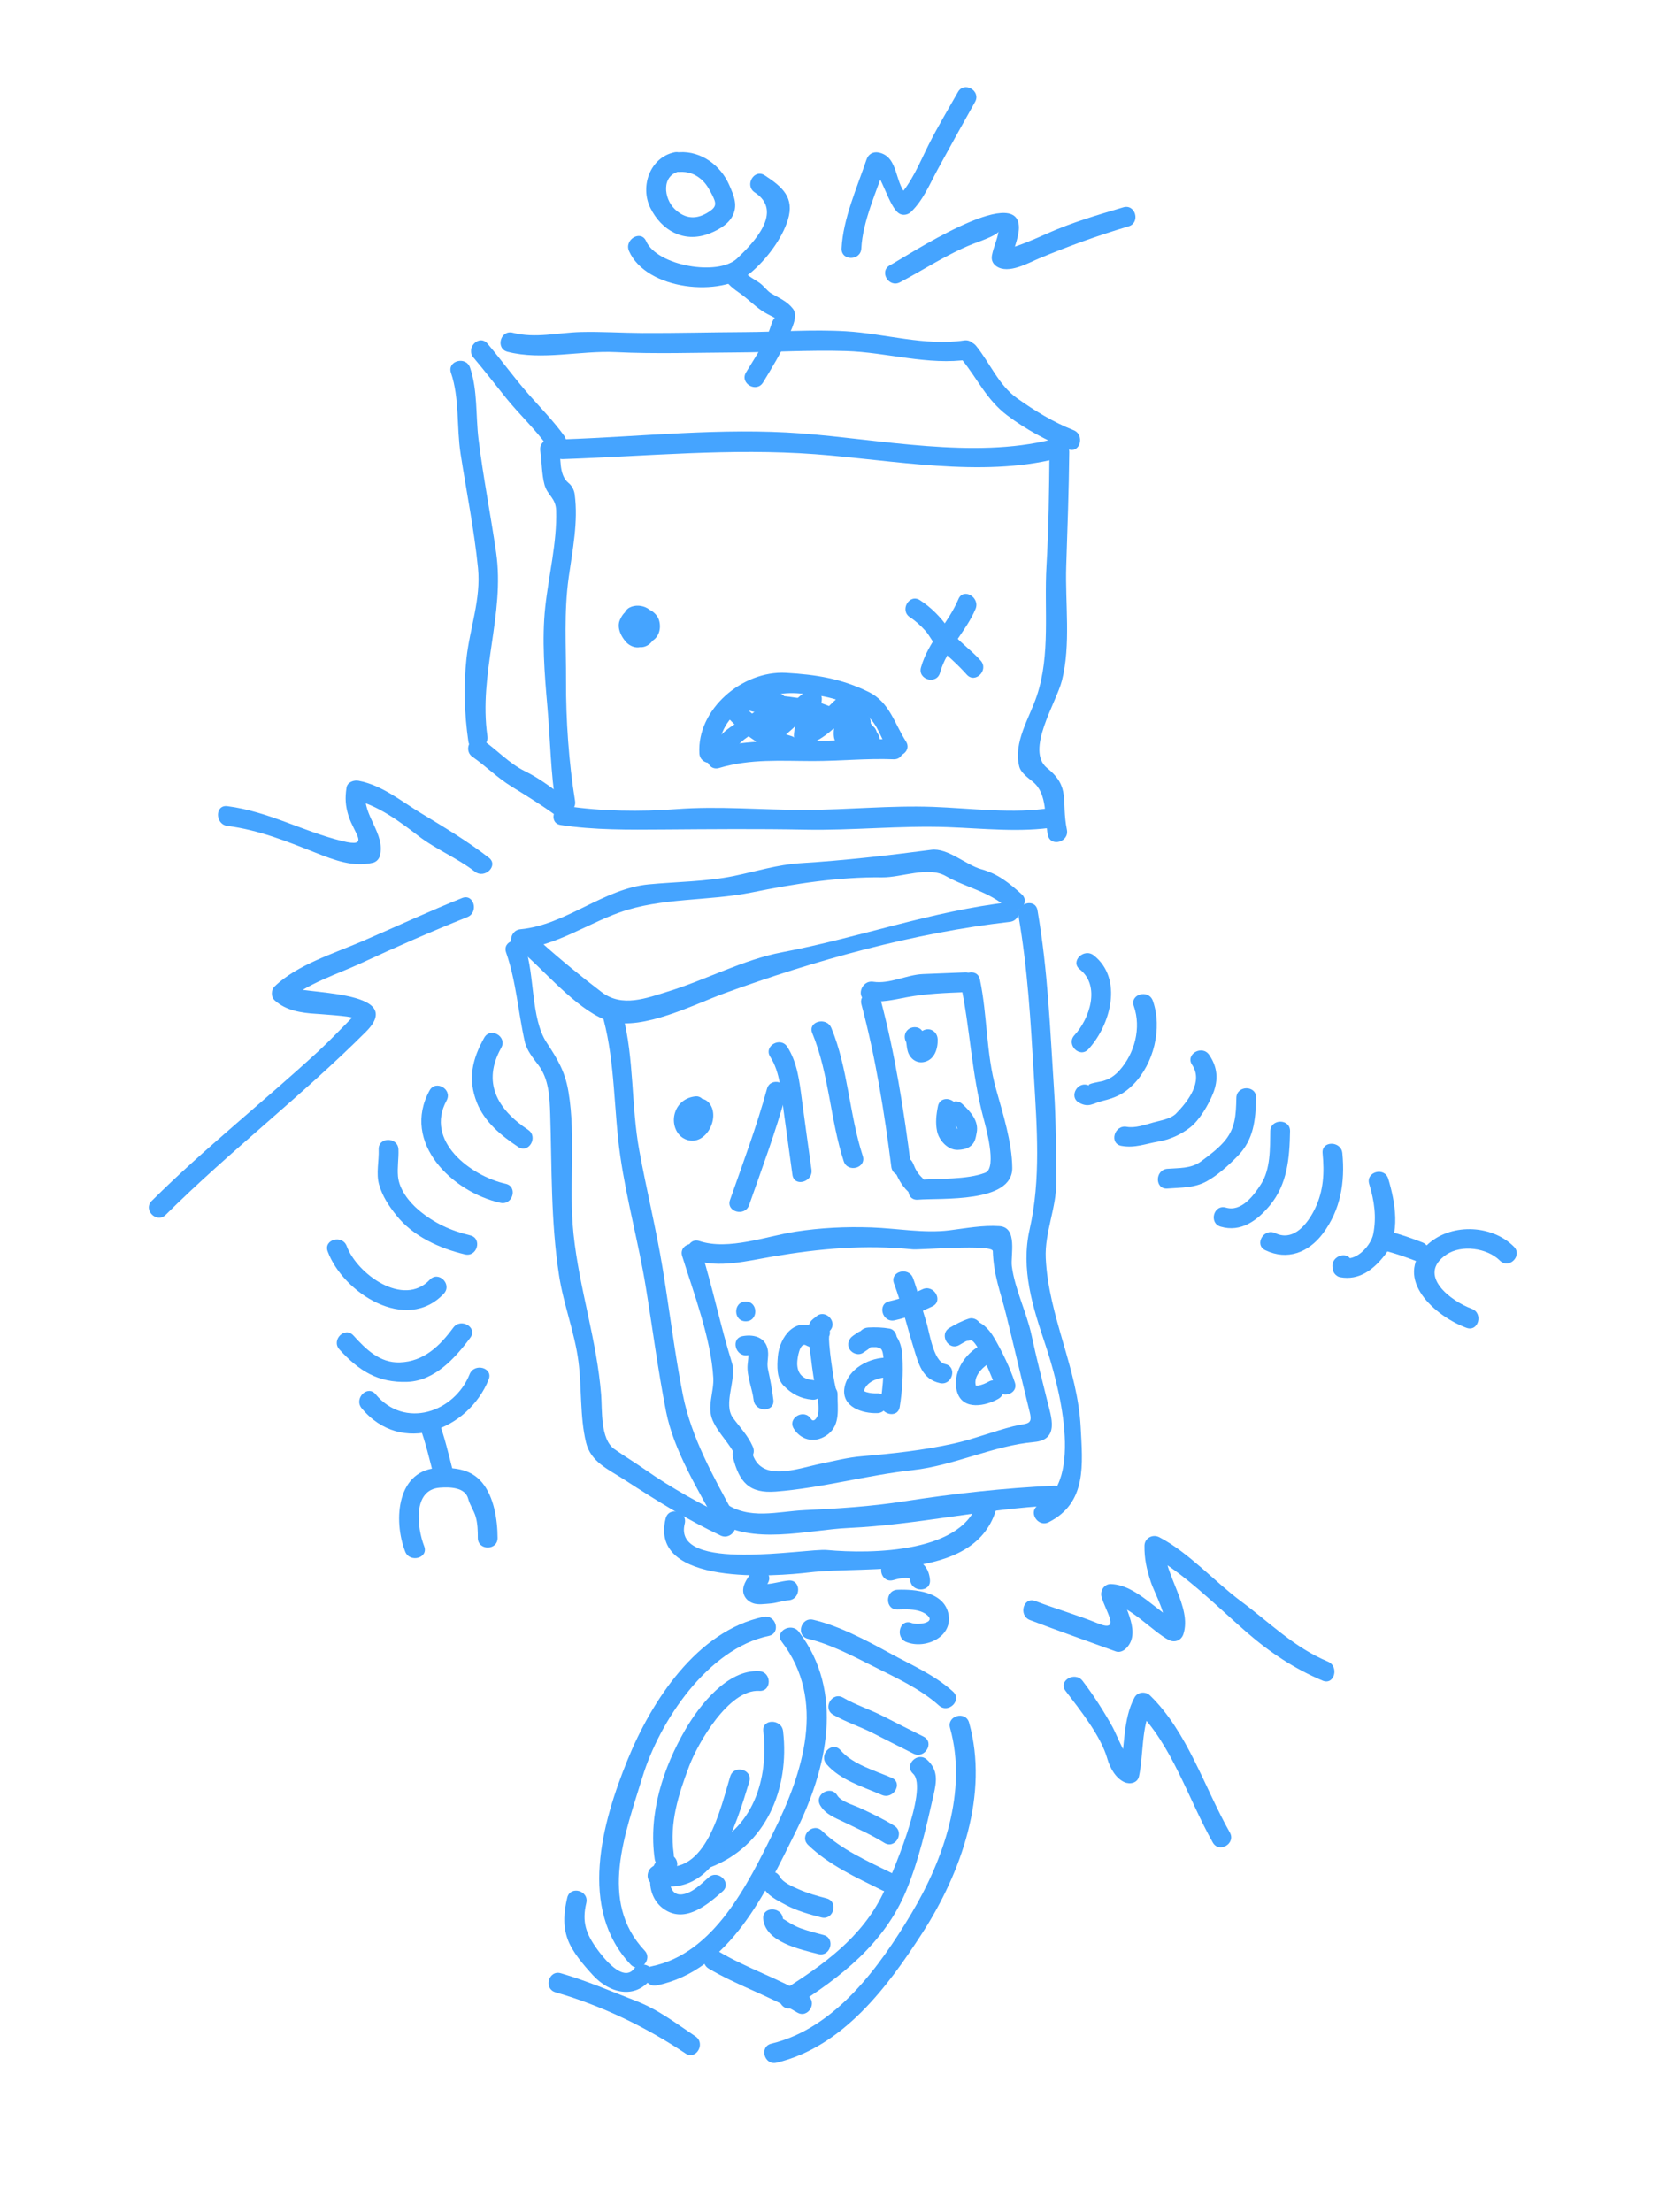 <?xml version="1.0" encoding="utf-8"?>
<!-- Generator: Adobe Illustrator 16.0.3, SVG Export Plug-In . SVG Version: 6.00 Build 0)  -->
<!DOCTYPE svg PUBLIC "-//W3C//DTD SVG 1.1//EN" "http://www.w3.org/Graphics/SVG/1.1/DTD/svg11.dtd">
<svg version="1.1" xmlns="http://www.w3.org/2000/svg" xmlns:xlink="http://www.w3.org/1999/xlink" x="0px" y="0px" width="216px"
	 height="288px" viewBox="0 0 216 288" enable-background="new 0 0 216 288" xml:space="preserve">
<g id="Layer_1" display="none">
	<rect x="-764.979" y="-298" display="inline" fill="#203245" width="1744.957" height="882"/>
</g>
<g id="Layer_2" display="none">
</g>
<g id="Layer_3">
	<g>
		<g>
			<g>
				<path fill="#45A4FF" d="M66.081,45.798c4.507,1.157,9.453-0.184,14.101,0.043c5.194,0.253,10.372,0.067,15.564,0.042
					c4.797-0.023,9.583-0.325,14.396-0.183c5.354,0.158,10.688,1.913,16.052,1.101c1.637-0.248,0.939-2.726-0.684-2.48
					c-5.037,0.762-10.326-0.897-15.368-1.193c-4.391-0.258-8.812,0.086-13.193,0.107c-4.448,0.021-8.883,0.138-13.334,0.118
					c-2.667-0.013-5.318-0.194-7.987-0.128c-2.991,0.074-5.897,0.854-8.864,0.093C65.157,42.904,64.475,45.386,66.081,45.798
					L66.081,45.798z"/>
			</g>
		</g>
		<g>
			<g>
				<path fill="#45A4FF" d="M125.261,46.839c2.055,2.539,3.2,5.217,5.872,7.232c2.402,1.812,5.155,3.306,7.952,4.408
					c1.545,0.609,2.208-1.879,0.684-2.48c-2.605-1.027-5.061-2.53-7.338-4.149c-2.414-1.717-3.527-4.576-5.352-6.83
					C126.036,43.729,124.228,45.562,125.261,46.839L125.261,46.839z"/>
			</g>
		</g>
		<g>
			<g>
				<path fill="#45A4FF" d="M61.649,46.554c1.46,1.723,2.833,3.513,4.251,5.271c1.713,2.124,3.733,3.993,5.333,6.207
					c0.962,1.331,3.195,0.049,2.222-1.299c-1.397-1.933-3.059-3.621-4.631-5.407c-1.871-2.124-3.525-4.432-5.354-6.592
					C62.394,43.467,60.583,45.297,61.649,46.554L61.649,46.554z"/>
			</g>
		</g>
		<g>
			<g>
				<path fill="#45A4FF" d="M73.293,59.771c10.949-0.373,21.877-1.459,32.879-0.637c10.087,0.754,21.543,3.057,31.44,0.56
					c1.608-0.405,0.926-2.887-0.684-2.48c-10.169,2.565-22.298-0.019-32.623-0.791C93.973,55.65,83.6,56.848,73.293,57.199
					C71.639,57.255,71.634,59.828,73.293,59.771L73.293,59.771z"/>
			</g>
		</g>
		<g>
			<g>
				<path fill="#45A4FF" d="M58.719,48.544c1.123,3.274,0.721,7.117,1.247,10.52c0.763,4.939,1.778,9.925,2.271,14.894
					c0.402,4.053-1.072,7.801-1.503,11.759c-0.395,3.629-0.274,7.199,0.245,10.807c0.235,1.637,2.714,0.938,2.48-0.684
					c-1.178-8.18,2.303-15.844,1.138-23.9c-0.714-4.94-1.688-9.82-2.296-14.779c-0.374-3.048-0.098-6.375-1.102-9.3
					C60.665,46.301,58.179,46.971,58.719,48.544L58.719,48.544z"/>
			</g>
		</g>
		<g>
			<g>
				<path fill="#45A4FF" d="M70.343,58.699c0.208,1.394,0.18,3.057,0.556,4.424c0.375,1.362,1.464,1.695,1.511,3.339
					c0.121,4.193-0.977,8.44-1.424,12.603c-0.448,4.166-0.087,8.743,0.281,12.902c0.383,4.315,0.424,8.695,1.122,12.977
					c0.266,1.634,2.745,0.938,2.48-0.684c-0.811-4.977-1.193-10.529-1.172-15.572c0.019-4.635-0.296-8.927,0.351-13.557
					c0.496-3.547,1.253-7.206,0.774-10.789c-0.074-0.556-0.364-1.111-0.808-1.473c-1.307-1.065-0.963-3.341-1.189-4.854
					C72.578,56.379,70.1,57.077,70.343,58.699L70.343,58.699z"/>
			</g>
		</g>
		<g>
			<g>
				<path fill="#45A4FF" d="M61.525,98.537c1.749,1.213,3.253,2.738,5.071,3.856c2.097,1.29,4.115,2.533,6.104,4.01
					c1.334,0.99,2.615-1.245,1.299-2.222c-1.812-1.345-3.593-2.777-5.632-3.77c-2.066-1.005-3.666-2.794-5.543-4.097
					C61.457,95.367,60.173,97.599,61.525,98.537L61.525,98.537z"/>
			</g>
		</g>
		<g>
			<g>
				<path fill="#45A4FF" d="M72.994,107.402c4.291,0.674,8.975,0.623,13.315,0.592c6.196-0.044,12.338-0.101,18.544,0.018
					c6.182,0.118,12.344-0.551,18.532-0.329c4.551,0.164,9.6,0.733,14.08-0.022c1.633-0.275,0.938-2.754-0.684-2.48
					c-4.756,0.802-10.467,0.036-15.309-0.138c-5.533-0.2-11.085,0.384-16.62,0.397c-5.639,0.013-11.216-0.529-16.856-0.099
					c-4.522,0.345-9.819,0.288-14.32-0.419C72.056,104.667,71.359,107.145,72.994,107.402L72.994,107.402z"/>
			</g>
		</g>
		<g>
			<g>
				<path fill="#45A4FF" d="M136.644,58.847c-0.047,4.944-0.105,9.924-0.393,14.862c-0.326,5.607,0.541,11.474-1.256,16.877
					c-0.96,2.885-3.1,6.079-2.289,9.207c0.219,0.841,1.199,1.508,1.809,2.016c1.896,1.577,1.445,4.583,1.914,6.891
					c0.33,1.625,2.809,0.936,2.48-0.684c-0.775-3.825,0.533-5.517-2.575-8.026c-2.858-2.309,1.178-8.459,1.923-11.373
					c1.193-4.657,0.412-10.136,0.566-14.908c0.16-4.955,0.346-9.908,0.393-14.862C139.232,57.188,136.659,57.189,136.644,58.847
					L136.644,58.847z"/>
			</g>
		</g>
		<g>
			<g>
				<path fill="#45A4FF" d="M82.895,80.639c0.032,0.013,0.064,0.025,0.096,0.038c0.154,0.154,0.308,0.308,0.461,0.461
					c0.028,0.106,0.055,0.212,0.083,0.318c0-0.096,0.005-0.191,0.013-0.286c-0.212,0.37-0.425,0.74-0.637,1.111
					c0.199-0.134,0.077-0.115-0.368,0.058c-0.233,0.001-0.435-0.069-0.603-0.212c-0.11-0.151-0.127-0.166-0.049-0.043
					c0.163,0.274-0.082-0.253,0.027,0.064c0.021,0.067,0.04,0.135,0.056,0.203c0.085,0.334-0.014-0.268,0.015,0.057
					c0.004,0.06,0.005,0.12,0.003,0.181c0.009-0.062,0.019-0.124,0.028-0.185c-0.062,0.223,0.015,0.104,0.23-0.357
					c0.189-0.11,0.378-0.22,0.568-0.331c0.205-0.062,0.45,0.002,0.609,0.135c-0.053-0.049-0.103-0.1-0.15-0.155
					c0.085,0.112,0.084,0.106,0-0.017c-0.036-0.055-0.219-0.475-0.116-0.201c-0.022-0.063-0.041-0.128-0.057-0.194
					c0.006,0.056,0.013,0.111,0.019,0.166c0.004-0.324-0.093-0.123-0.293,0.605c0.159-0.161,0.27-0.35,0.331-0.568
					c-0.015,0.067-0.048,0.125-0.099,0.173c-0.149,0.146-0.323,0.222-0.522,0.229c-0.064,0.002-0.451-0.158-0.243-0.035
					c-0.135-0.111-0.151-0.118-0.048-0.021c-0.101-0.141-0.113-0.153-0.039-0.036c-0.063-0.172-0.076-0.193-0.037-0.061
					c-0.059-0.227-0.022-0.537,0.154-0.714c0.189-0.11,0.378-0.22,0.568-0.331c0.528-0.103,0.902,0.23,1.124,0.999
					c-0.043,0.221-0.048,0.26-0.015,0.116c0.042-0.169-0.115,0.184,0.076-0.105c-0.104,0.13-0.107,0.144-0.013,0.04
					c-0.144,0.099-0.158,0.111-0.043,0.038c-0.106,0.061-0.221,0.093-0.343,0.097c0.385-0.053,0.456-0.062,0.212-0.027
					c-0.213,0.014-0.406-0.118-0.521-0.285c0.065,0.124,0.06,0.106-0.018-0.052c0.033,0.143,0.035,0.123,0.006-0.059
					c0.005,0.064,0.005,0.127,0.001,0.191c0.03-0.186,0.029-0.209-0.004-0.069c0.028-0.107,0.083-0.198,0.167-0.271
					c0.054-0.067,0.415-0.191,0.107-0.107c0.138-0.014,0.135-0.018-0.011-0.014c0.098-0.007,0.186,0.019,0.265,0.076
					c-0.122-0.073-0.108-0.057,0.042,0.049c-0.095-0.102-0.08-0.08,0.047,0.068c0.068,0.192,0.083,0.225,0.043,0.097
					c0.039,0.138,0.038,0.276-0.002,0.415c-0.104,0.323-0.318,0.532-0.642,0.628c-0.214,0.015-0.243,0.021-0.088,0.021
					c0.406-0.047,0.456-0.058,0.149-0.032c-0.231-0.002-0.424-0.08-0.578-0.233c-0.108-0.159-0.124-0.179-0.046-0.06
					c0.063,0.124,0.056,0.106-0.021-0.053c0.033,0.143,0.035,0.123,0.005-0.059c-0.002,0.147,0.007,0.128,0.029-0.057
					c-0.039,0.137-0.027,0.122,0.035-0.047c0.055-0.11,0.183-0.212,0.3-0.25c0.228,0,0.456,0,0.684,0
					c-0.297-0.042-0.038,0.002,0.101,0.116c-0.047-0.042-0.092-0.088-0.133-0.138c0.099,0.128,0.107,0.13,0.025,0.008
					c-0.036-0.062-0.07-0.126-0.1-0.192c0.056,0.137,0.058,0.136,0.006-0.005c-0.029-0.082-0.133-0.622-0.095-0.311
					c-0.016-0.135-0.014-0.271-0.007-0.407c-0.018,0.352,0.151-0.178-0.043,0.176c-0.149,0.235-0.356,0.377-0.622,0.426
					c-0.102-0.035-0.076-0.031,0.079,0.013c-0.066-0.017,0.124,0.141,0.056,0.041c-0.037-0.129-0.035-0.123,0.006,0.018
					c-0.051-0.158-0.031-0.314,0.06-0.47c-0.056,0.116-0.18,0.217-0.037,0.125c0.195-0.125,0.412-0.096,0.61-0.002
					c-0.117-0.074-0.101-0.059,0.048,0.043c0.228,0.206-0.022-0.094,0.095,0.198c-0.037-0.14-0.037-0.11,0,0.09
					c-0.002,0.117-0.033,0.225-0.093,0.324c-0.046,0.079-0.106,0.144-0.181,0.195c0.143-0.083,0.264-0.19,0.363-0.32
					c-0.315,0.248-0.7,0.217-1.156-0.093c-0.181-0.373-0.237-0.45-0.17-0.231c-0.032-0.082-0.035-0.164-0.008-0.246
					c0.011-0.063,0.239-0.267,0.02-0.052c-1.183,1.166,0.637,2.984,1.819,1.819c1.095-1.079,0.916-3.529-0.958-3.602
					c-0.748-0.029-1.332,0.491-1.7,0.897c-0.475,0.525-0.655,1.315-0.385,1.983c0.593,1.47,2.203,1.904,3.429,0.889
					c1.355-1.124,0.774-3.062-0.574-3.851c-0.687-0.402-1.619-0.46-2.327-0.094c-0.643,0.333-0.837,1.072-0.906,1.726
					c-0.117,1.116,0.457,2.493,1.389,3.123c1.381,0.933,2.952-0.339,2.912-1.84c-0.017-0.617-0.27-1.202-0.691-1.648
					c-0.212-0.224-0.531-0.393-0.828-0.469c-0.144-0.037-0.331-0.061-0.487-0.042c-0.399,0.054-0.456,0.062-0.17,0.021
					c-0.143,0.014-0.285,0.032-0.427,0.055c-1.161,0.287-1.577,1.585-1.049,2.588c0.541,1.028,1.811,1.371,2.862,0.988
					c1.146-0.418,1.547-1.646,1.257-2.765c-0.143-0.549-0.499-0.953-0.946-1.277c-0.243-0.176-0.608-0.247-0.9-0.268
					c-0.184-0.013-0.358,0.011-0.542,0.046c0.413-0.079-0.115,0.009-0.263,0.036c-0.943,0.174-1.72,1.343-1.738,2.255
					c-0.033,1.647,2.061,2.156,2.966,0.896c0.73-1.017,0.06-2.253-0.818-2.881c-0.452-0.324-1.037-0.353-1.56-0.251
					c-0.712,0.137-1.119,0.809-1.355,1.422c0.11-0.189,0.22-0.378,0.331-0.568c-0.905,1.04-0.287,2.467,0.522,3.361
					c0.447,0.494,1.227,0.825,1.89,0.625c0.784-0.237,1.085-0.874,1.143-1.632c0.083-1.105-0.539-2.4-1.614-2.769
					c-0.911-0.312-1.914,0.439-1.975,1.35c-0.06,0.88,0.306,1.732,1.235,1.95C83.825,83.498,84.51,81.018,82.895,80.639
					L82.895,80.639z"/>
			</g>
		</g>
		<g>
			<g>
				<path fill="#45A4FF" d="M93.634,98.09c-0.32-5.349,5.462-8.097,10.06-7.84c3.244,0.182,6.433,0.756,9.069,2.803
					c1.557,1.208,1.951,3.192,2.965,4.766c0.896,1.388,3.124,0.1,2.223-1.299c-1.488-2.307-2.121-5.092-4.844-6.432
					c-3.539-1.739-6.867-2.269-10.783-2.488c-5.682-0.318-11.604,4.773-11.262,10.489C91.161,99.738,93.733,99.748,93.634,98.09
					L93.634,98.09z"/>
			</g>
		</g>
		<g>
			<g>
				<path fill="#45A4FF" d="M93.638,99.979c4.081-1.22,8.038-0.907,12.223-0.905c3.518,0.001,6.932-0.362,10.478-0.227
					c1.66,0.063,1.653-2.509,0-2.572c-4.059-0.155-7.98,0.228-12.022,0.226c-3.929-0.002-7.561-0.139-11.362,0.998
					C91.369,97.973,92.044,100.456,93.638,99.979L93.638,99.979z"/>
			</g>
		</g>
		<g>
			<g>
				<path fill="#45A4FF" d="M68.624,124.476c2.796,2.506,7.091,7.476,10.844,8.508c4.297,1.182,10.897-2.228,14.854-3.672
					c11.726-4.28,24.706-7.88,37.151-9.299c1.629-0.186,1.647-2.76,0-2.572c-10.153,1.158-19.633,4.631-29.624,6.525
					c-5.068,0.961-9.95,3.6-14.89,5.119c-2.756,0.848-5.956,2.112-8.618,0.081c-2.714-2.071-5.356-4.229-7.898-6.508
					C69.212,121.553,67.386,123.366,68.624,124.476L68.624,124.476z"/>
			</g>
		</g>
		<g>
			<g>
				<path fill="#45A4FF" d="M67.765,123.548c4.598-0.437,8.571-3.208,12.858-4.747c5.515-1.979,11.577-1.458,17.302-2.624
					c5.492-1.119,11.288-2.031,16.934-1.958c2.532,0.033,5.977-1.476,8.275-0.171c2.74,1.556,5.62,1.986,8.062,4.189
					c1.229,1.107,3.055-0.706,1.82-1.819c-1.633-1.472-3.102-2.663-5.234-3.25c-2.006-0.551-4.395-2.816-6.53-2.536
					c-5.671,0.742-11.291,1.389-17.057,1.745c-2.976,0.184-5.802,1.085-8.708,1.677c-3.566,0.727-7.399,0.734-11.026,1.08
					c-5.925,0.564-10.78,5.28-16.695,5.842C66.128,121.131,66.113,123.706,67.765,123.548L67.765,123.548z"/>
			</g>
		</g>
		<g>
			<g>
				<path fill="#45A4FF" d="M65.894,124.002c1.315,3.766,1.565,7.744,2.432,11.617c0.256,1.142,1.107,2.158,1.789,3.069
					c1.352,1.806,1.45,4.16,1.52,6.327c0.228,7.129,0.058,13.901,1.151,21.017c0.585,3.811,2.028,7.396,2.526,11.217
					c0.45,3.446,0.17,7.152,0.987,10.535c0.621,2.573,2.917,3.5,5.044,4.884c4.05,2.636,8.096,5.156,12.47,7.233
					c1.49,0.708,2.796-1.51,1.299-2.222c-3.862-1.834-7.64-3.924-11.149-6.373c-1.303-0.909-2.662-1.734-3.965-2.645
					c-1.859-1.298-1.575-5.104-1.728-7.062c-0.558-7.144-2.847-13.81-3.596-20.929c-0.642-6.095,0.344-12.547-0.659-18.529
					c-0.445-2.657-1.406-4.222-2.86-6.441c-2.051-3.128-1.522-8.782-2.78-12.383C67.831,121.763,65.345,122.432,65.894,124.002
					L65.894,124.002z"/>
			</g>
		</g>
		<g>
			<g>
				<path fill="#45A4FF" d="M78.596,132.771c1.491,5.681,1.318,11.872,2.158,17.697c0.821,5.7,2.381,11.321,3.315,17.012
					c0.892,5.433,1.589,10.879,2.654,16.29c0.999,5.071,4.156,10.172,6.588,14.643c0.793,1.457,3.015,0.159,2.222-1.299
					c-2.676-4.917-5.541-10.022-6.631-15.56c-1.069-5.431-1.722-10.916-2.618-16.374c-0.847-5.161-2.107-10.253-3.05-15.395
					c-1.073-5.852-0.645-11.936-2.158-17.697C80.656,130.483,78.174,131.165,78.596,132.771L78.596,132.771z"/>
			</g>
		</g>
		<g>
			<g>
				<path fill="#45A4FF" d="M93.046,197.873c4.754,3.394,12.061,1.294,17.455,1.045c8.936-0.412,17.732-2.508,26.71-2.926
					c1.651-0.077,1.659-2.649,0-2.572c-6.541,0.304-13.019,1.027-19.486,2.031c-4.336,0.674-8.577,0.945-12.95,1.147
					c-3.585,0.166-7.239,1.332-10.429-0.946C92.992,194.685,91.709,196.917,93.046,197.873L93.046,197.873z"/>
			</g>
		</g>
		<g>
			<g>
				<path fill="#45A4FF" d="M132.6,119.19c1.222,7.071,1.591,13.789,2.013,20.925c0.389,6.598,0.921,13.428-0.551,19.908
					c-1.188,5.225,0.405,10.15,2.058,15.078c1.597,4.764,5.228,17.755-0.87,20.841c-1.48,0.75-0.178,2.969,1.299,2.222
					c5.009-2.535,4.396-7.589,4.156-12.341c-0.387-7.658-4.197-14.451-4.549-22.04c-0.153-3.333,1.41-6.576,1.373-9.948
					c-0.043-3.989-0.028-7.936-0.291-11.919c-0.524-7.988-0.792-15.506-2.157-23.409C134.798,116.874,132.319,117.568,132.6,119.19
					L132.6,119.19z"/>
			</g>
		</g>
		<g>
			<g>
				<path fill="#45A4FF" d="M86.67,197.677c-2.237,8.881,14.448,7.54,18.705,7.03c7.689-0.92,22.303,1.292,24.521-8.98
					c0.35-1.617-2.13-2.305-2.48-0.684c-1.551,7.178-14.013,7.275-19.741,6.746c-2.691-0.249-20.148,3.021-18.524-3.429
					C89.556,196.751,87.075,196.069,86.67,197.677L86.67,197.677z"/>
			</g>
		</g>
		<g>
			<g>
				<path fill="#45A4FF" d="M97.735,204.834c-0.403,0.646-0.938,1.318-0.975,2.11c-0.04,0.845,0.512,1.502,1.284,1.778
					c0.658,0.236,1.501,0.092,2.19,0.044c0.832-0.057,1.625-0.366,2.448-0.431c1.642-0.13,1.655-2.704,0-2.572
					c-0.979,0.078-1.913,0.419-2.894,0.457c-0.21,0.008-0.419,0.016-0.629,0.024c-0.071,0.002-0.143,0.005-0.214,0.008
					c-0.517-0.036-0.391,0.261,0.377,0.89c0.082-0.328,0.455-0.723,0.634-1.01C100.838,204.721,98.612,203.431,97.735,204.834
					L97.735,204.834z"/>
			</g>
		</g>
		<g>
			<g>
				<path fill="#45A4FF" d="M116.311,205.707c0.577-0.165,1.099-0.282,1.662-0.288c-0.025,0,0.448,0.05,0.265,0.016
					c0.01,0.002,0.387,0.155,0.22,0.067c-0.153-0.08,0.099,0.15,0.02,0.024c-0.058-0.091,0.024,0.103,0.03,0.162
					c0.127,1.643,2.701,1.655,2.572,0c-0.105-1.346-0.804-2.394-2.158-2.734c-1.071-0.269-2.255-0.026-3.294,0.271
					C114.034,203.682,114.712,206.165,116.311,205.707L116.311,205.707z"/>
			</g>
		</g>
		<g>
			<g>
				<path fill="#45A4FF" d="M90.59,142.733c-1.369,0.112-2.438,0.991-2.767,2.34c-0.317,1.303,0.242,2.834,1.569,3.301
					c2.472,0.869,4.403-2.816,3.008-4.688c-0.418-0.561-1.104-0.846-1.76-0.461c-0.554,0.325-0.881,1.197-0.461,1.76
					c0.026,0.035,0.205,0.353,0.097,0.09c0.026,0.062,0.067,0.389,0.041,0.091c0.005,0.058-0.037,0.399,0.013,0.103
					c-0.01,0.062-0.166,0.479-0.052,0.229c-0.047,0.103-0.108,0.198-0.169,0.293c0.146-0.228-0.042,0.038-0.079,0.076
					c-0.233,0.241,0.207-0.122-0.063,0.051c-0.129,0.067-0.114,0.064,0.046-0.01c-0.143,0.035-0.118,0.036,0.075,0.003
					c-0.232,0.02,0.143,0.039,0.211,0.072c-0.207-0.099,0.026,0.014,0.072,0.083c-0.188-0.282,0.037,0.181-0.056-0.142
					c-0.032-0.152-0.033-0.159-0.005-0.02c-0.003-0.082-0.001-0.164,0.005-0.245c-0.014,0.267,0.043-0.099,0.056-0.139
					c-0.085,0.274,0.21-0.28,0.032-0.064c0.027-0.033,0.306-0.24,0.11-0.11c0.078-0.052,0.161-0.047,0.078-0.041
					c0.699-0.057,1.286-0.542,1.286-1.286C91.876,143.361,91.29,142.675,90.59,142.733L90.59,142.733z"/>
			</g>
		</g>
		<g>
			<g>
				<path fill="#45A4FF" d="M99.858,141.756c-1.322,4.845-3.143,9.704-4.807,14.453c-0.55,1.57,1.936,2.239,2.48,0.684
					c1.666-4.755,3.482-9.597,4.807-14.453C102.776,140.836,100.294,140.157,99.858,141.756L99.858,141.756z"/>
			</g>
		</g>
		<g>
			<g>
				<path fill="#45A4FF" d="M100.285,137.584c1.289,2.002,1.427,4.695,1.736,6.995c0.376,2.791,0.764,5.58,1.153,8.369
					c0.229,1.637,2.707,0.938,2.48-0.684c-0.425-3.041-0.848-6.082-1.253-9.125c-0.312-2.347-0.593-4.829-1.895-6.854
					C101.612,134.896,99.384,136.185,100.285,137.584L100.285,137.584z"/>
			</g>
		</g>
		<g>
			<g>
				<path fill="#45A4FF" d="M105.759,134.509c2.171,5.221,2.331,11.25,4.089,16.659c0.511,1.571,2.995,0.898,2.481-0.684
					c-1.759-5.409-1.918-11.438-4.09-16.659C107.612,132.316,105.122,132.978,105.759,134.509L105.759,134.509z"/>
			</g>
		</g>
		<g>
			<g>
				<path fill="#45A4FF" d="M112.159,130.764c1.828,6.833,2.998,14.117,3.887,21.129c0.205,1.623,2.78,1.643,2.572,0
					c-0.918-7.251-2.088-14.749-3.979-21.813C114.211,128.479,111.729,129.159,112.159,130.764L112.159,130.764z"/>
			</g>
		</g>
		<g>
			<g>
				<path fill="#45A4FF" d="M113.003,130.291c1.769,0.262,3.322-0.139,5.06-0.464c2.532-0.474,5.026-0.56,7.593-0.662
					c1.653-0.065,1.66-2.638,0-2.572c-1.828,0.072-3.656,0.144-5.483,0.216c-2.146,0.084-4.298,1.326-6.485,1.001
					C112.064,127.57,111.366,130.048,113.003,130.291L113.003,130.291z"/>
			</g>
		</g>
		<g>
			<g>
				<path fill="#45A4FF" d="M125.101,128.195c1.219,5.812,1.385,11.512,2.93,17.312c0.25,0.941,1.842,6.535,0.26,7.158
					c-2.399,0.945-6.195,0.736-8.78,0.946c-1.642,0.133-1.655,2.707,0,2.572c3.009-0.243,12.331,0.478,12.286-4.147
					c-0.033-3.34-1.23-7.088-2.12-10.275c-1.31-4.694-1.102-9.516-2.095-14.249C127.239,125.888,124.761,126.577,125.101,128.195
					L125.101,128.195z"/>
			</g>
		</g>
		<g>
			<g>
				<path fill="#45A4FF" d="M116.435,152.221c0.422,1.1,0.933,2.092,1.797,2.913c1.201,1.142,3.023-0.674,1.818-1.819
					c-0.54-0.513-0.859-1.06-1.135-1.777c-0.25-0.654-0.855-1.098-1.582-0.898C116.707,150.812,116.184,151.566,116.435,152.221
					L116.435,152.221z"/>
			</g>
		</g>
		<g>
			<g>
				<path fill="#45A4FF" d="M118.161,135.914c-0.026-0.03-0.24-0.48-0.178-0.244c0.014,0.06,0.025,0.12,0.035,0.181
					c-0.023-0.178-0.025-0.19-0.006-0.039c0.039,0.325,0.074,0.653,0.154,0.971c0.248,0.976,1.098,1.692,2.127,1.481
					c1.386-0.284,1.836-1.741,1.79-2.984c-0.026-0.701-0.565-1.286-1.286-1.286c-0.682,0-1.312,0.585-1.286,1.286
					c0.003,0.099,0.005,0.197,0.004,0.295c-0.001,0.053-0.003,0.106-0.007,0.16c-0.016,0.302,0.057-0.302,0.002,0.012
					c-0.012,0.061-0.025,0.122-0.043,0.182c-0.079,0.3,0.132-0.232-0.016,0.034c0.115-0.134,0.125-0.15,0.028-0.049
					c0.109-0.11,0.206-0.151,0.357-0.165c0.216,0.059,0.433,0.117,0.649,0.175c-0.188-0.113-0.127-0.038,0.187,0.225
					c-0.178-0.232,0.066,0.248-0.026-0.049c-0.031-0.101-0.047-0.206-0.065-0.31c0.056,0.318-0.003-0.028-0.01-0.081
					c-0.075-0.616-0.165-1.132-0.592-1.613c-0.466-0.524-1.346-0.473-1.819,0C117.644,134.612,117.696,135.39,118.161,135.914
					L118.161,135.914z"/>
			</g>
		</g>
		<g>
			<g>
				<path fill="#45A4FF" d="M122.121,144.007c-0.223,1.095-0.346,2.174-0.113,3.278c0.252,1.195,1.423,2.47,2.714,2.415
					c0.535-0.022,1.082-0.107,1.533-0.414c0.694-0.473,0.76-1.076,0.91-1.828c0.306-1.524-0.826-2.764-1.854-3.717
					c-1.215-1.126-3.038,0.689-1.819,1.819c0.38,0.352,0.909,0.752,1.112,1.247c0.076,0.189,0.03,0.428-0.001,0.625
					c0.077-0.115,0.165-0.22,0.264-0.315c-0.042,0.012-0.229-0.077-0.048,0.018c-0.709-0.37-0.338-1.852-0.218-2.444
					C124.931,143.072,122.451,142.382,122.121,144.007L122.121,144.007z"/>
			</g>
		</g>
		<g>
			<g>
				<path fill="#45A4FF" d="M88.817,163.52c1.519,4.873,3.755,10.75,4.055,15.851c0.106,1.81-0.861,3.778-0.082,5.551
					c0.772,1.757,2.239,2.974,3.008,4.726c0.666,1.516,2.882,0.205,2.222-1.299c-0.649-1.477-1.617-2.449-2.577-3.744
					c-1.351-1.823,0.51-5.086-0.138-7.164c-1.503-4.824-2.504-9.78-4.007-14.604C90.806,161.258,88.322,161.932,88.817,163.52
					L88.817,163.52z"/>
			</g>
		</g>
		<g>
			<g>
				<path fill="#45A4FF" d="M90.387,164.049c3.244,1.07,6.928,0.099,10.245-0.467c6.134-1.048,11.966-1.56,18.189-0.935
					c0.938,0.094,10.414-0.705,10.443,0.226c0.103,3.167,0.971,5.19,1.73,8.256c1.051,4.247,2.035,8.509,3.084,12.758
					c0.42,1.707-0.412,1.354-2.135,1.792c-2.629,0.668-5.126,1.661-7.777,2.253c-3.898,0.872-8.041,1.322-12.012,1.657
					c-1.762,0.148-3.521,0.6-5.249,0.955c-3.126,0.643-7.969,2.563-9.001-1.535c-0.405-1.608-2.886-0.926-2.48,0.684
					c0.831,3.301,2.146,4.758,5.585,4.49c5.95-0.462,11.862-2.138,17.81-2.791c5.413-0.595,10.499-3.186,15.824-3.662
					c3.343-0.298,2.219-3.295,1.704-5.384c-0.699-2.833-1.428-5.642-2.035-8.497c-0.633-2.967-2.182-6.019-2.569-9
					c-0.183-1.405,0.806-5.059-1.613-5.222c-2.188-0.147-4.361,0.278-6.532,0.547c-3.299,0.408-6.818-0.261-10.134-0.378
					c-3.336-0.118-6.59,0.041-9.885,0.547c-3.71,0.57-8.715,2.475-12.509,1.224C89.491,161.048,88.819,163.532,90.387,164.049
					L90.387,164.049z"/>
			</g>
		</g>
		<g>
			<g>
				<path fill="#45A4FF" d="M105.196,213.351c2.847,0.674,5.793,2.211,8.408,3.53c2.916,1.471,6.203,2.953,8.648,5.156
					c1.229,1.107,3.055-0.707,1.82-1.819c-2.46-2.215-5.357-3.429-8.219-4.996c-3.051-1.671-6.569-3.545-9.975-4.351
					C104.267,210.488,103.582,212.969,105.196,213.351L105.196,213.351z"/>
			</g>
		</g>
		<g>
			<g>
				<path fill="#45A4FF" d="M123.693,224.955c2.282,8.176-0.813,17.089-5.024,24.146c-4.13,6.924-9.903,14.95-18.241,16.954
					c-1.613,0.387-0.929,2.868,0.684,2.48c8.657-2.081,14.444-9.861,18.977-16.891c5.082-7.881,8.679-18.085,6.086-27.373
					C125.729,222.675,123.246,223.354,123.693,224.955L123.693,224.955z"/>
			</g>
		</g>
		<g>
			<g>
				<path fill="#45A4FF" d="M72.333,259.37c5.995,1.729,11.772,4.517,16.914,7.957c1.383,0.925,2.67-1.304,1.299-2.222
					c-2.507-1.677-4.837-3.483-7.67-4.583c-3.184-1.235-6.581-2.688-9.858-3.633C71.42,256.428,70.742,258.911,72.333,259.37
					L72.333,259.37z"/>
			</g>
		</g>
		<g>
			<g>
				<path fill="#45A4FF" d="M101.788,213.737c5.826,7.64,2.764,17.043-1.081,24.791c-3.36,6.773-7.711,15.796-15.89,17.463
					c-1.625,0.331-0.936,2.811,0.684,2.48c9.513-1.939,14.211-12.161,18.108-20.015c4.061-8.185,6.387-18.167,0.401-26.019
					C103.018,211.138,100.782,212.417,101.788,213.737L101.788,213.737z"/>
			</g>
		</g>
		<g>
			<g>
				<path fill="#45A4FF" d="M99.414,210.491c-8.685,1.824-14.604,10.986-17.72,18.654c-3.339,8.217-6.433,19.349,0.41,26.608
					c1.14,1.209,2.956-0.613,1.819-1.819c-6.041-6.409-2.497-15.301-0.29-22.547c2.236-7.338,8.526-16.749,16.464-18.416
					C101.721,212.63,101.032,210.151,99.414,210.491L99.414,210.491z"/>
			</g>
		</g>
		<g>
			<g>
				<path fill="#45A4FF" d="M82.56,256.292c-1.44,1.886-4.064-1.499-4.801-2.519c-1.457-2.015-2.014-3.547-1.425-6.036
					c0.382-1.613-2.098-2.298-2.48-0.684c-0.429,1.811-0.594,3.575,0.036,5.358c0.601,1.702,2.1,3.409,3.305,4.729
					c2.151,2.356,5.483,3.206,7.587,0.45C85.788,256.271,83.552,254.993,82.56,256.292L82.56,256.292z"/>
			</g>
		</g>
		<g>
			<g>
				<path fill="#45A4FF" d="M98.851,217.562c-4.08-0.251-7.734,4.369-9.591,7.56c-2.945,5.062-4.863,11.032-4.021,16.897
					c0.235,1.637,2.713,0.938,2.48-0.684c-0.576-4.016,0.614-7.703,2.007-11.4c1.125-2.986,5.17-10.045,9.125-9.802
					C100.509,220.236,100.499,217.663,98.851,217.562L98.851,217.562z"/>
			</g>
		</g>
		<g>
			<g>
				<path fill="#45A4FF" d="M99.383,225.377c0.725,6.193-1.344,12.905-7.699,15.286c-1.539,0.576-0.873,3.063,0.684,2.48
					c7.406-2.774,10.458-10.329,9.588-17.766C101.765,223.75,99.19,223.731,99.383,225.377L99.383,225.377z"/>
			</g>
		</g>
		<g>
			<g>
				<path fill="#45A4FF" d="M95.075,231.27c-1.246,4.05-3.13,13.078-9.153,11.601c-1.611-0.395-2.294,2.085-0.684,2.48
					c7.896,1.937,10.59-7.781,12.317-13.398C98.044,230.363,95.561,229.688,95.075,231.27L95.075,231.27z"/>
			</g>
		</g>
		<g>
			<g>
				<path fill="#45A4FF" d="M85.975,241.698c-2.035,2.002-1.729,5.706,0.894,7.099c2.645,1.405,5.35-0.928,7.212-2.567
					c1.248-1.098-0.579-2.911-1.819-1.819c-0.958,0.844-2.107,2.032-3.437,2.21c-1.732,0.232-1.992-2.158-1.03-3.104
					C88.978,242.352,87.158,240.534,85.975,241.698L85.975,241.698z"/>
			</g>
		</g>
		<g>
			<g>
				<path fill="#45A4FF" d="M108.478,223.235c1.654,0.959,3.496,1.537,5.199,2.408c1.75,0.895,3.503,1.784,5.262,2.661
					c1.48,0.737,2.783-1.481,1.299-2.222c-1.76-0.876-3.512-1.767-5.262-2.661c-1.698-0.867-3.56-1.457-5.199-2.408
					C108.338,220.18,107.043,222.403,108.478,223.235L108.478,223.235z"/>
			</g>
		</g>
		<g>
			<g>
				<path fill="#45A4FF" d="M107.618,229.678c1.779,2.066,4.754,2.94,7.188,3.997c1.505,0.653,2.816-1.562,1.299-2.222
					c-2.193-0.952-5.072-1.741-6.667-3.595C108.354,226.6,106.542,228.428,107.618,229.678L107.618,229.678z"/>
			</g>
		</g>
		<g>
			<g>
				<path fill="#45A4FF" d="M106.8,235.048c0.698,1.163,1.894,1.589,3.059,2.153c1.782,0.862,3.593,1.666,5.278,2.713
					c1.413,0.878,2.703-1.348,1.299-2.222c-1.438-0.894-2.961-1.616-4.495-2.327c-0.812-0.375-2.45-0.833-2.92-1.617
					C108.17,232.329,105.945,233.622,106.8,235.048L106.8,235.048z"/>
			</g>
		</g>
		<g>
			<g>
				<path fill="#45A4FF" d="M105.205,240.176c2.697,2.627,6.306,4.255,9.636,5.911c1.48,0.736,2.784-1.483,1.299-2.222
					c-3.115-1.548-6.594-3.051-9.116-5.509C105.835,237.199,104.015,239.017,105.205,240.176L105.205,240.176z"/>
			</g>
		</g>
		<g>
			<g>
				<path fill="#45A4FF" d="M99.314,245.624c0.635,1.191,1.809,1.728,2.953,2.349c1.444,0.784,3.08,1.236,4.66,1.648
					c1.606,0.419,2.288-2.062,0.684-2.48c-1.237-0.323-2.472-0.671-3.643-1.192c-0.767-0.341-2.026-0.862-2.432-1.623
					C100.755,242.861,98.535,244.161,99.314,245.624L99.314,245.624z"/>
			</g>
		</g>
		<g>
			<g>
				<path fill="#45A4FF" d="M99.37,249.811c0.271,3.02,4.79,3.968,7.163,4.578c1.607,0.413,2.289-2.068,0.684-2.48
					c-0.997-0.256-1.987-0.522-2.958-0.867c-0.435-0.154-0.837-0.363-1.242-0.582c-0.185-0.1-1.078-0.691-1.075-0.649
					C101.795,248.172,99.222,248.158,99.37,249.811L99.37,249.811z"/>
			</g>
		</g>
		<g>
			<g>
				<path fill="#45A4FF" d="M118.878,230.91c2.117,1.954-2.932,13.602-3.937,15.662c-2.768,5.673-7.728,9.211-12.902,12.478
					c-1.398,0.883-0.108,3.11,1.299,2.222c6.123-3.866,11.778-8.225,14.649-15.132c1.664-4.005,2.597-8.232,3.561-12.45
					c0.421-1.843,0.611-3.25-0.852-4.599C119.479,227.968,117.656,229.783,118.878,230.91L118.878,230.91z"/>
			</g>
		</g>
		<g>
			<g>
				<path fill="#45A4FF" d="M99.354,49.778c1.162-1.926,2.343-3.814,3.236-5.883c0.371-0.86,1.409-2.718,0.658-3.689
					c-0.751-0.973-1.758-1.376-2.801-1.985c-0.556-0.325-1.012-1.02-1.565-1.404c-0.805-0.558-1.921-1.06-2.379-1.965
					c-0.749-1.48-2.968-0.178-2.222,1.299c0.468,0.926,1.274,1.481,2.104,2.068c1.104,0.781,2.035,1.797,3.195,2.475
					c0.439,0.257,0.906,0.465,1.346,0.723c-0.268-0.157-0.705,1.52-0.893,1.957c-0.774,1.792-1.896,3.441-2.901,5.106
					C96.273,49.904,98.498,51.196,99.354,49.778L99.354,49.778z"/>
			</g>
		</g>
		<g>
			<g>
				<path fill="#45A4FF" d="M81.9,32.688c2.241,5.069,11.966,6.113,15.889,2.777c1.977-1.681,4.018-4.347,4.788-6.839
					c0.899-2.914-0.717-4.297-3.006-5.794c-1.393-0.911-2.681,1.317-1.299,2.222c3.786,2.476-0.147,6.546-2.302,8.593
					c-2.473,2.349-10.426,0.961-11.848-2.257C83.452,29.875,81.236,31.185,81.9,32.688L81.9,32.688z"/>
			</g>
		</g>
		<g>
			<g>
				<path fill="#45A4FF" d="M87.787,19.831c-3.176,0.695-4.487,4.458-3.106,7.247c1.449,2.927,4.312,4.527,7.461,3.405
					c1.138-0.406,2.524-1.136,3.153-2.223c0.841-1.453,0.277-2.746-0.351-4.182c-1.115-2.549-3.643-4.43-6.473-4.268
					c-1.649,0.094-1.658,2.667,0,2.572c1.098-0.062,2.015,0.258,2.849,0.983c0.63,0.547,1.032,1.278,1.403,2.011
					c0.543,1.075,0.609,1.516-0.381,2.172c-1.607,1.065-3.098,1.006-4.497-0.335c-1.427-1.37-1.764-4.379,0.626-4.902
					C90.091,21.957,89.404,19.477,87.787,19.831L87.787,19.831z"/>
			</g>
		</g>
		<g>
			<g>
				<path fill="#45A4FF" d="M134.103,210.911c3.703,1.417,7.458,2.721,11.184,4.084c0.434,0.159,0.932-0.036,1.251-0.331
					c2.143-1.979-0.095-5.26-0.648-7.5c-0.413,0.542-0.827,1.085-1.24,1.628c2.271,0.086,5.501,3.688,7.536,4.718
					c0.763,0.386,1.622,0.052,1.89-0.769c1.149-3.529-2.538-7.732-2.494-11.505c-0.646,0.37-1.29,0.74-1.936,1.111
					c4.378,2.287,9.006,6.98,12.733,10.208c2.98,2.582,6.19,4.712,9.828,6.241c1.528,0.643,2.188-1.848,0.684-2.48
					c-4.433-1.864-7.526-5.038-11.299-7.842c-3.476-2.583-6.812-6.344-10.647-8.349c-0.86-0.45-1.924,0.104-1.936,1.111
					c-0.021,1.714,0.276,3.003,0.807,4.655c0.487,1.521,2.288,4.603,1.779,6.166c0.63-0.256,1.26-0.513,1.89-0.769
					c-2.861-1.449-5.522-4.943-8.835-5.069c-0.856-0.033-1.435,0.843-1.24,1.628c0.431,1.739,2.633,4.759-0.442,3.505
					c-2.688-1.097-5.47-1.886-8.18-2.922C133.234,207.836,132.569,210.324,134.103,210.911L134.103,210.911z"/>
			</g>
		</g>
		<g>
			<g>
				<path fill="#45A4FF" d="M138.733,220.13c1.852,2.433,4.602,5.862,5.44,8.831c0.331,1.172,1.085,2.55,2.233,3.057
					c0.711,0.313,1.7,0.117,1.89-0.769c0.599-2.794,0.289-6.458,1.639-8.962c-0.674,0.086-1.347,0.173-2.021,0.26
					c4.678,4.552,6.814,11.711,9.988,17.32c0.816,1.443,3.039,0.147,2.221-1.299c-3.31-5.849-5.5-13.081-10.39-17.84
					c-0.577-0.562-1.62-0.481-2.021,0.26c-1.541,2.861-1.23,6.458-1.897,9.578c0.63-0.256,1.26-0.513,1.89-0.769
					c-0.94-0.415-2.376-4.108-2.844-4.949c-1.158-2.085-2.463-4.119-3.907-6.017C139.964,217.53,137.728,218.809,138.733,220.13
					L138.733,220.13z"/>
			</g>
		</g>
		<g>
			<g>
				<path fill="#45A4FF" d="M140.591,126.2c2.708,2.14,1.301,6.399-0.703,8.572c-1.122,1.217,0.692,3.042,1.819,1.819
					c2.879-3.124,4.563-9.16,0.703-12.211C141.124,123.364,139.29,125.171,140.591,126.2L140.591,126.2z"/>
			</g>
		</g>
		<g>
			<g>
				<path fill="#45A4FF" d="M140.524,143.577c1.263,0.671,1.779,0.051,3.021-0.253c1.676-0.411,2.787-0.888,4.02-2.146
					c2.664-2.719,3.794-7.3,2.537-10.88c-0.547-1.555-3.032-0.886-2.48,0.684c0.99,2.823,0.123,6.155-1.875,8.377
					c-0.641,0.712-1.316,1.153-2.24,1.397c-0.271,0.072-2.162,0.345-1.684,0.599C140.36,140.577,139.06,142.798,140.524,143.577
					L140.524,143.577z"/>
			</g>
		</g>
		<g>
			<g>
				<path fill="#45A4FF" d="M146.011,149.175c1.764,0.314,3.112-0.271,4.823-0.563c1.489-0.254,2.934-0.912,4.113-1.832
					c1.241-0.967,2.417-2.986,2.991-4.425c0.718-1.798,0.59-3.412-0.501-5.02c-0.925-1.364-3.155-0.079-2.222,1.299
					c1.457,2.147-0.526,4.735-2.088,6.327c-0.701,0.716-2.053,0.911-2.978,1.17c-1.063,0.297-2.349,0.76-3.456,0.563
					C145.072,146.406,144.379,148.885,146.011,149.175L146.011,149.175z"/>
			</g>
		</g>
		<g>
			<g>
				<path fill="#45A4FF" d="M151.991,154.734c1.793-0.138,3.512-0.061,5.111-0.943c1.471-0.812,2.876-2.1,4.043-3.292
					c2.103-2.148,2.335-4.717,2.4-7.578c0.038-1.66-2.534-1.656-2.572,0c-0.051,2.221-0.106,4.023-1.647,5.759
					c-0.857,0.964-1.954,1.783-2.99,2.542c-1.269,0.928-2.849,0.825-4.345,0.94C150.349,152.289,150.337,154.862,151.991,154.734
					L151.991,154.734z"/>
			</g>
		</g>
		<g>
			<g>
				<path fill="#45A4FF" d="M158.933,159.696c2.635,0.768,4.745-0.784,6.373-2.735c2.324-2.785,2.59-6.192,2.657-9.695
					c0.032-1.66-2.54-1.657-2.572,0c-0.043,2.24,0.046,4.931-1.21,6.895c-0.953,1.491-2.557,3.64-4.564,3.055
					C158.021,156.75,157.343,159.233,158.933,159.696L158.933,159.696z"/>
			</g>
		</g>
		<g>
			<g>
				<path fill="#45A4FF" d="M164.744,162.762c2.862,1.373,5.624,0.31,7.488-2.17c2.323-3.089,2.902-6.692,2.541-10.461
					c-0.156-1.636-2.73-1.651-2.572,0c0.244,2.555,0.141,4.869-0.992,7.22c-0.925,1.919-2.765,4.342-5.166,3.189
					C164.555,159.827,163.249,162.044,164.744,162.762L164.744,162.762z"/>
			</g>
		</g>
		<g>
			<g>
				<path fill="#45A4FF" d="M173.501,165.035c0.019,0.113,0.038,0.226,0.057,0.338c0.067,0.404,0.501,0.823,0.898,0.898
					c2.511,0.48,4.398-1.007,5.863-2.904c2.097-2.715,1.331-6.915,0.429-9.911c-0.478-1.584-2.96-0.909-2.48,0.684
					c0.658,2.187,0.978,4.267,0.524,6.533c-0.285,1.424-2.082,3.418-3.652,3.119c0.3,0.299,0.599,0.599,0.898,0.898
					c-0.019-0.113-0.038-0.226-0.057-0.338C175.708,162.718,173.229,163.413,173.501,165.035L173.501,165.035z"/>
			</g>
		</g>
		<g>
			<g>
				<path fill="#45A4FF" d="M180.115,162.787c1.503,0.359,2.945,0.878,4.386,1.434c1.55,0.599,2.214-1.889,0.684-2.48
					c-1.439-0.557-2.882-1.075-4.386-1.434C179.187,159.921,178.502,162.402,180.115,162.787L180.115,162.787z"/>
			</g>
		</g>
		<g>
			<g>
				<path fill="#45A4FF" d="M191.617,170.385c-2.729-1-7.212-4.391-3.312-7.044c1.979-1.347,5.326-0.881,6.98,0.773
					c1.174,1.174,2.993-0.645,1.818-1.819c-2.959-2.959-8.424-3.067-11.401-0.114c-4.392,4.356,1.222,9.216,5.23,10.685
					C192.495,173.438,193.162,170.95,191.617,170.385L191.617,170.385z"/>
			</g>
		</g>
		<g>
			<g>
				<path fill="#45A4FF" d="M63.043,135.1c-1.564,2.795-2.162,5.375-0.964,8.42c1.002,2.547,3.167,4.316,5.379,5.789
					c1.386,0.922,2.672-1.307,1.299-2.222c-3.987-2.653-6.033-6.15-3.493-10.688C66.076,134.95,63.854,133.653,63.043,135.1
					L63.043,135.1z"/>
			</g>
		</g>
		<g>
			<g>
				<path fill="#45A4FF" d="M55.926,141.972c-3.709,6.774,2.943,13.219,9.226,14.619c1.616,0.36,2.303-2.12,0.684-2.48
					c-4.526-1.009-10.581-5.558-7.688-10.84C58.945,141.815,56.723,140.517,55.926,141.972L55.926,141.972z"/>
			</g>
		</g>
		<g>
			<g>
				<path fill="#45A4FF" d="M49.305,149.641c0.058,1.474-0.364,3.142,0.053,4.585c0.444,1.536,1.259,2.752,2.244,3.995
					c2.162,2.729,5.619,4.298,8.925,5.085c1.613,0.384,2.297-2.096,0.684-2.48c-2.529-0.603-4.726-1.611-6.714-3.3
					c-1.261-1.07-2.524-2.688-2.68-4.388c-0.106-1.162,0.108-2.331,0.062-3.497C51.812,147.987,49.239,147.981,49.305,149.641
					L49.305,149.641z"/>
			</g>
		</g>
		<g>
			<g>
				<path fill="#45A4FF" d="M42.665,162.917c1.986,5.386,10.227,10.704,15.116,5.504c1.135-1.208-0.681-3.03-1.819-1.819
					c-3.438,3.658-9.484-0.759-10.816-4.369C44.577,160.691,42.09,161.358,42.665,162.917L42.665,162.917z"/>
			</g>
		</g>
		<g>
			<g>
				<path fill="#45A4FF" d="M44.195,175.684c2.515,2.758,5.004,4.356,8.848,4.215c3.551-0.13,6.25-3.12,8.198-5.76
					c0.986-1.337-1.249-2.618-2.222-1.299c-1.768,2.397-3.821,4.408-6.958,4.522c-2.625,0.096-4.422-1.715-6.047-3.498
					C44.895,172.637,43.081,174.461,44.195,175.684L44.195,175.684z"/>
			</g>
		</g>
		<g>
			<g>
				<path fill="#45A4FF" d="M47.089,183.337c5.173,6.232,13.891,2.847,16.536-3.748c0.618-1.541-1.871-2.204-2.48-0.684
					c-1.997,4.977-8.46,7.162-12.236,2.612C47.848,180.24,46.038,182.071,47.089,183.337L47.089,183.337z"/>
			</g>
		</g>
		<g>
			<g>
				<path fill="#45A4FF" d="M54.582,185.53c0.822,2.197,1.36,4.534,1.943,6.804c0.412,1.606,2.893,0.924,2.48-0.684
					c-0.582-2.27-1.121-4.607-1.943-6.804C56.487,183.308,54,183.974,54.582,185.53L54.582,185.53z"/>
			</g>
		</g>
		<g>
			<g>
				<path fill="#45A4FF" d="M55.227,201.298c-0.925-2.399-1.546-7.368,2.043-7.625c1.269-0.091,3.304-0.077,3.696,1.463
					c0.204,0.802,0.749,1.535,0.98,2.359c0.248,0.883,0.264,1.815,0.267,2.726c0.005,1.659,2.578,1.659,2.572,0
					c-0.007-2.347-0.458-5.336-2.014-7.212c-1.416-1.708-3.406-1.942-5.501-1.909c-5.623,0.09-6.101,6.791-4.523,10.881
					C53.336,203.513,55.824,202.848,55.227,201.298L55.227,201.298z"/>
			</g>
		</g>
		<g>
			<g>
				<path fill="#45A4FF" d="M63.648,111.658c-2.748-2.125-5.86-3.996-8.824-5.786c-2.602-1.571-5.068-3.644-8.126-4.225
					c-0.623-0.119-1.47,0.166-1.582,0.898c-0.206,1.342-0.146,2.369,0.262,3.668c0.739,2.356,2.865,4.187-0.82,3.281
					c-5.163-1.269-9.58-3.845-14.955-4.543c-1.642-0.213-1.621,2.362,0,2.572c4.091,0.531,7.676,1.981,11.479,3.486
					c2.412,0.955,4.91,1.926,7.478,1.309c0.429-0.103,0.787-0.477,0.898-0.898c0.759-2.872-2.303-5.306-1.861-8.191
					c-0.527,0.3-1.055,0.599-1.582,0.898c2.982,0.567,6.064,2.848,8.409,4.661c2.318,1.792,5.076,2.889,7.405,4.689
					C63.124,114.479,64.958,112.672,63.648,111.658L63.648,111.658z"/>
			</g>
		</g>
		<g>
			<g>
				<path fill="#45A4FF" d="M60.162,116.912c-4.407,1.766-8.684,3.768-13.04,5.643c-3.609,1.554-8.483,3.061-11.355,5.857
					c-0.485,0.473-0.512,1.35,0,1.819c1.451,1.328,3.449,1.64,5.392,1.755c-0.085-0.005,4.861,0.32,4.661,0.521
					c-1.464,1.464-2.863,2.964-4.389,4.369c-7.158,6.591-14.753,12.581-21.673,19.458c-1.178,1.171,0.642,2.989,1.819,1.819
					c8.369-8.318,17.736-15.5,26.061-23.828c5.624-5.626-8.891-4.852-10.052-5.915c0,0.606,0,1.213,0,1.819
					c2.127-2.071,6.582-3.515,9.271-4.764c4.612-2.144,9.267-4.183,13.989-6.075C62.366,118.784,61.703,116.294,60.162,116.912
					L60.162,116.912z"/>
			</g>
		</g>
		<g>
			<g>
				<path fill="#45A4FF" d="M112.145,32.335c0.165-3.518,2.042-7.579,3.161-10.895c-0.527,0.3-1.055,0.599-1.582,0.898
					c1.01,0.208,1.992,4.58,3.331,5.449c0.487,0.316,1.158,0.188,1.56-0.201c1.613-1.569,2.41-3.583,3.471-5.532
					c1.594-2.929,3.215-5.863,4.861-8.777c0.817-1.446-1.405-2.743-2.221-1.299c-1.282,2.27-2.625,4.499-3.799,6.827
					c-1.151,2.283-2.279,5.161-4.133,6.961c0.52-0.067,1.04-0.134,1.56-0.201c-1.978-1.283-1.185-5.14-3.946-5.708
					c-0.717-0.147-1.346,0.201-1.582,0.898c-1.219,3.61-3.074,7.75-3.253,11.578C109.494,33.994,112.067,33.986,112.145,32.335
					L112.145,32.335z"/>
			</g>
		</g>
		<g>
			<g>
				<path fill="#45A4FF" d="M117.175,36.749c3.182-1.679,6.125-3.652,9.484-4.988c0.361-0.144,3.275-1.14,3.35-1.634
					c-0.158,1.057-0.656,2.044-0.856,3.093c-0.116,0.604,0.079,1.105,0.591,1.453c1.564,1.061,4.15-0.454,5.598-1.055
					c3.877-1.608,7.561-2.947,11.59-4.147c1.586-0.472,0.91-2.956-0.684-2.48c-3.435,1.023-6.67,1.962-9.939,3.421
					c-1.652,0.738-3.305,1.466-5.045,1.968c0.695-0.201,0.15,2.085,0.971-0.595c0.201-0.657,0.427-1.454,0.427-2.153
					c0-5.977-14.894,3.9-16.784,4.897C114.409,35.302,115.71,37.522,117.175,36.749L117.175,36.749z"/>
			</g>
		</g>
		<g>
			<g>
				<path fill="#45A4FF" d="M92.279,256.286c3.697,2.193,7.819,3.519,11.515,5.713c1.43,0.849,2.724-1.376,1.299-2.222
					c-3.697-2.193-7.819-3.519-11.515-5.713C92.148,253.215,90.854,255.44,92.279,256.286L92.279,256.286z"/>
			</g>
		</g>
		<g>
			<g>
				<path fill="#45A4FF" d="M118.483,80.361c0.755,0.486,1.373,1.076,1.979,1.733c0.567,0.615,0.948,1.542,1.567,2.083
					c1.33,1.163,2.659,2.324,3.834,3.646c1.104,1.242,2.917-0.584,1.819-1.819c-1.311-1.475-3.085-2.632-4.214-4.24
					c-1.004-1.426-2.22-2.679-3.688-3.625C118.384,77.238,117.095,79.465,118.483,80.361L118.483,80.361z"/>
			</g>
		</g>
		<g>
			<g>
				<path fill="#45A4FF" d="M124.789,77.986c-1.335,3.165-3.948,5.566-4.88,8.913c-0.445,1.601,2.037,2.28,2.48,0.684
					c0.859-3.087,3.381-5.359,4.621-8.298C127.647,77.775,125.433,76.463,124.789,77.986L124.789,77.986z"/>
			</g>
		</g>
		<g>
			<g>
				<path fill="#45A4FF" d="M118.008,213.771c2.57,1.015,6.239-0.765,5.433-3.852c-0.706-2.702-4.301-3.035-6.58-2.956
					c-1.654,0.057-1.66,2.63,0,2.572c1.201-0.042,2.896-0.108,3.863,0.738c1.176,1.03-1.283,1.312-2.032,1.017
					C117.147,210.681,116.483,213.17,118.008,213.771L118.008,213.771z"/>
			</g>
		</g>
		<g>
			<g>
				<path fill="#45A4FF" d="M97.379,176.427c0.429,0.036,0.439-0.078,0.031-0.34c0.063,0.154,0.032,0.348,0.027,0.511
					c-0.01,0.363-0.071,0.727-0.101,1.089c-0.123,1.455,0.616,3.107,0.783,4.564c0.186,1.628,2.76,1.646,2.572,0
					c-0.155-1.356-0.413-2.686-0.707-4.019c-0.152-0.69,0.048-1.379,0.024-2.082c-0.065-1.909-1.652-2.509-3.313-2.204
					C95.065,174.245,95.758,176.724,97.379,176.427L97.379,176.427z"/>
			</g>
		</g>
		<g>
			<g>
				<path fill="#45A4FF" d="M97.095,172.019c1.659,0,1.659-2.572,0-2.572S95.436,172.019,97.095,172.019L97.095,172.019z"/>
			</g>
		</g>
		<g>
			<g>
				<path fill="#45A4FF" d="M106.204,171.452c0.091-0.042,0.074-0.026-0.051,0.045c-0.169,0.108-0.326,0.238-0.467,0.38
					c-1.169,1.179,0.649,2.998,1.819,1.819c-0.091,0.041-0.073,0.026,0.052-0.045c0.169-0.108,0.326-0.238,0.466-0.38
					C109.191,172.093,107.374,170.273,106.204,171.452L106.204,171.452z"/>
			</g>
		</g>
		<g>
			<g>
				<g>
					<path fill="#45A4FF" d="M106.253,172.928c-2.678-1.592-4.768,1.085-4.982,3.706c-0.099,1.21-0.172,2.817,0.756,3.763
						c1.065,1.086,2.192,1.686,3.714,1.824c1.652,0.151,1.638-2.423,0-2.572c-1.333-0.122-1.955-0.947-1.946-2.193
						c0.004-0.643,0.338-2.796,1.16-2.307C106.384,175.999,107.677,173.774,106.253,172.928L106.253,172.928z"/>
				</g>
			</g>
			<g>
				<g>
					<path fill="#45A4FF" d="M105.629,172.87c-0.626,0.991-0.187,2.719-0.059,3.785c0.196,1.626,0.407,3.277,0.785,4.873
						c0.382,1.614,2.862,0.93,2.48-0.684c-0.272-1.152-0.436-2.334-0.603-3.505c-0.106-0.749-0.189-1.5-0.254-2.253
						c-0.021-0.252-0.034-0.504-0.043-0.756c-0.012-0.313,0.114-0.476-0.085-0.16C108.739,172.762,106.513,171.472,105.629,172.87
						L105.629,172.87z"/>
				</g>
			</g>
			<g>
				<g>
					<path fill="#45A4FF" d="M103.361,186.012c1.048,1.641,2.963,1.876,4.457,0.701c1.633-1.285,1.209-3.36,1.235-5.149
						c0.025-1.66-2.547-1.657-2.572,0c-0.012,0.826,0.181,1.71,0.031,2.527c-0.078,0.426-0.566,1.192-0.93,0.622
						C104.693,183.32,102.465,184.609,103.361,186.012L103.361,186.012z"/>
				</g>
			</g>
		</g>
		<g>
			<g>
				<g>
					<path fill="#45A4FF" d="M112.376,176.109c0.219-0.148,0.437-0.295,0.654-0.442c0.58-0.392,0.834-1.125,0.462-1.76
						c-0.337-0.575-1.179-0.854-1.761-0.461c-0.217,0.147-0.436,0.295-0.654,0.442c-0.578,0.392-0.833,1.125-0.461,1.76
						C110.953,176.222,111.795,176.502,112.376,176.109L112.376,176.109z"/>
				</g>
			</g>
			<g>
				<g>
					<g>
						<path fill="#45A4FF" d="M113.035,175.399c0.687-0.034,1.52-0.056,2.105,0.047c0.689,0.122,1.384-0.175,1.582-0.898
							c0.173-0.627-0.207-1.46-0.898-1.582c-0.927-0.164-1.852-0.186-2.789-0.139c-0.7,0.035-1.286,0.559-1.286,1.286
							C111.749,174.788,112.335,175.435,113.035,175.399L113.035,175.399z"/>
					</g>
				</g>
				<g>
					<g>
						<path fill="#45A4FF" d="M114.557,175.523c1.007,0.208,0.209,6.327,0.106,6.955c-0.264,1.622,2.215,2.318,2.48,0.684
							c0.348-2.127,0.467-4.383,0.355-6.539c-0.078-1.511-0.586-3.234-2.259-3.58C113.622,172.708,112.933,175.188,114.557,175.523
							L114.557,175.523z"/>
					</g>
				</g>
				<g>
					<g>
						<path fill="#45A4FF" d="M115.69,176.752c-2.359-0.108-5.359,1.404-5.751,3.967c-0.372,2.435,2.333,3.319,4.284,3.251
							c1.654-0.057,1.659-2.63,0-2.572c-0.5,0.017-0.949-0.028-1.429-0.169c-0.138-0.041-0.267-0.101-0.372-0.196
							c0.088,0.079-0.045,0.431,0.082-0.009c0.361-1.252,2.059-1.751,3.186-1.699C117.349,179.401,117.342,176.828,115.69,176.752
							L115.69,176.752z"/>
					</g>
				</g>
			</g>
		</g>
		<g>
			<g>
				<path fill="#45A4FF" d="M116.396,167.081c1.016,2.741,1.705,5.619,2.564,8.409c0.626,2.035,1.104,4.068,3.416,4.57
					c1.617,0.352,2.305-2.128,0.684-2.48c-1.58-0.344-2.064-4.322-2.505-5.657c-0.604-1.831-1.008-3.716-1.679-5.526
					C118.304,164.855,115.817,165.522,116.396,167.081L116.396,167.081z"/>
			</g>
		</g>
		<g>
			<g>
				<path fill="#45A4FF" d="M116.482,171.887c1.718-0.37,3.326-1.058,4.907-1.812c1.496-0.714,0.189-2.932-1.299-2.222
					c-1.385,0.661-2.786,1.228-4.292,1.553C114.177,169.755,114.865,172.235,116.482,171.887L116.482,171.887z"/>
			</g>
		</g>
		<g>
			<g>
				<g>
					<path fill="#45A4FF" d="M124.92,175.091c0.61-0.365,1.23-0.72,1.897-0.938c0.666-0.217,1.091-0.883,0.898-1.582
						c-0.18-0.652-0.916-1.116-1.582-0.898c-0.885,0.288-1.716,0.72-2.513,1.196C122.199,173.719,123.492,175.944,124.92,175.091
						L124.92,175.091z"/>
				</g>
			</g>
			<g>
				<g>
					<path fill="#45A4FF" d="M126.339,174.496c0.848-0.265,3.096,5.513,3.314,6.167c0.521,1.565,3.007,0.895,2.48-0.684
						c-0.657-1.968-1.613-3.935-2.649-5.732c-0.79-1.371-2.104-2.771-3.829-2.232C124.077,172.508,124.751,174.992,126.339,174.496
						L126.339,174.496z"/>
				</g>
			</g>
			<g>
				<g>
					<path fill="#45A4FF" d="M127.81,175.089c-2.171,1.028-3.977,3.76-3.165,6.213c0.778,2.352,3.72,1.742,5.351,0.799
						c1.435-0.83,0.14-3.053-1.299-2.222c-0.414,0.24-0.822,0.395-1.289,0.499c-0.197,0.043-0.379-0.054-0.339,0.068
						c-0.431-1.304,1.03-2.658,2.04-3.135C130.606,176.601,129.3,174.384,127.81,175.089L127.81,175.089z"/>
				</g>
			</g>
		</g>
		<g>
			<g>
				<path fill="#45A4FF" d="M95.816,97.333c1.735-2.257,5.066-2.597,6.41-5.239c-0.784-0.331-1.567-0.661-2.351-0.991
					c-0.476,1.387-2.196,3.549-1.592,5.17c0.224,0.601,0.888,1.171,1.582,0.898c2.497-0.981,4.292-3.552,6.498-5.042
					c-0.646-0.371-1.291-0.741-1.936-1.111c-0.076,1.626-0.995,3.063-1.064,4.7c-0.036,0.847,0.847,1.447,1.628,1.24
					c2.5-0.663,4.082-2.755,5.966-4.343c-0.717-0.189-1.435-0.378-2.15-0.568c0.31,1.312-0.411,2.558-0.234,3.875
					c0.133,0.992,0.982,1.569,1.936,1.111c1.014-0.488,2.153-1.333,2.693-2.336c0.273-0.509,0.221-1.143-0.201-1.559
					c-0.247-0.357-0.494-0.715-0.74-1.073c-0.73-1.21-2.876-0.413-2.352,0.991c0.511,1.366,1.397,2.59,2.186,3.814
					c0.896,1.389,3.123,0.101,2.222-1.299c-0.645-1-1.511-2.087-1.927-3.199c-0.783,0.33-1.566,0.661-2.351,0.991
					c0.421,0.696,0.612,1.071,1.143,1.593c-0.067-0.52-0.134-1.039-0.201-1.559c-0.176,0.326-1.336,1.204-1.771,1.413
					c0.646,0.371,1.291,0.741,1.936,1.111c-0.209-1.562,0.523-2.95,0.143-4.559c-0.239-1.011-1.45-1.158-2.15-0.568
					c-1.47,1.239-2.884,3.166-4.83,3.682c0.542,0.414,1.085,0.827,1.628,1.24c0.068-1.602,0.989-3.068,1.064-4.7
					c0.044-0.941-1.138-1.649-1.936-1.111c-1.885,1.273-3.775,3.955-5.883,4.783c0.527,0.299,1.055,0.599,1.582,0.898
					c-0.234-0.628,1.321-3.013,1.592-3.803c0.473-1.38-1.692-2.287-2.351-0.991c-1.195,2.351-4.776,3.114-6.41,5.239
					C92.583,97.35,94.82,98.628,95.816,97.333L95.816,97.333z"/>
			</g>
		</g>
		<g>
			<g>
				<path fill="#45A4FF" d="M113.31,94.358c-2.48-0.927-4.68-2.411-7.267-3.075c-2.739-0.703-5.701-0.655-8.428-1.386
					c-1.604-0.43-2.285,2.052-0.684,2.48c2.713,0.727,5.645,0.955,8.428,1.386c2.572,0.398,4.85,2.171,7.267,3.075
					C114.183,97.42,114.849,94.933,113.31,94.358L113.31,94.358z"/>
			</g>
		</g>
		<g>
			<g>
				<path fill="#45A4FF" d="M94.851,93.513c2.037,2.18,4.566,3.958,7.45,4.78c1.599,0.456,2.276-2.026,0.684-2.48
					c-2.432-0.694-4.596-2.279-6.314-4.119C95.536,90.479,93.72,92.303,94.851,93.513L94.851,93.513z"/>
			</g>
		</g>
	</g>
</g>
</svg>
